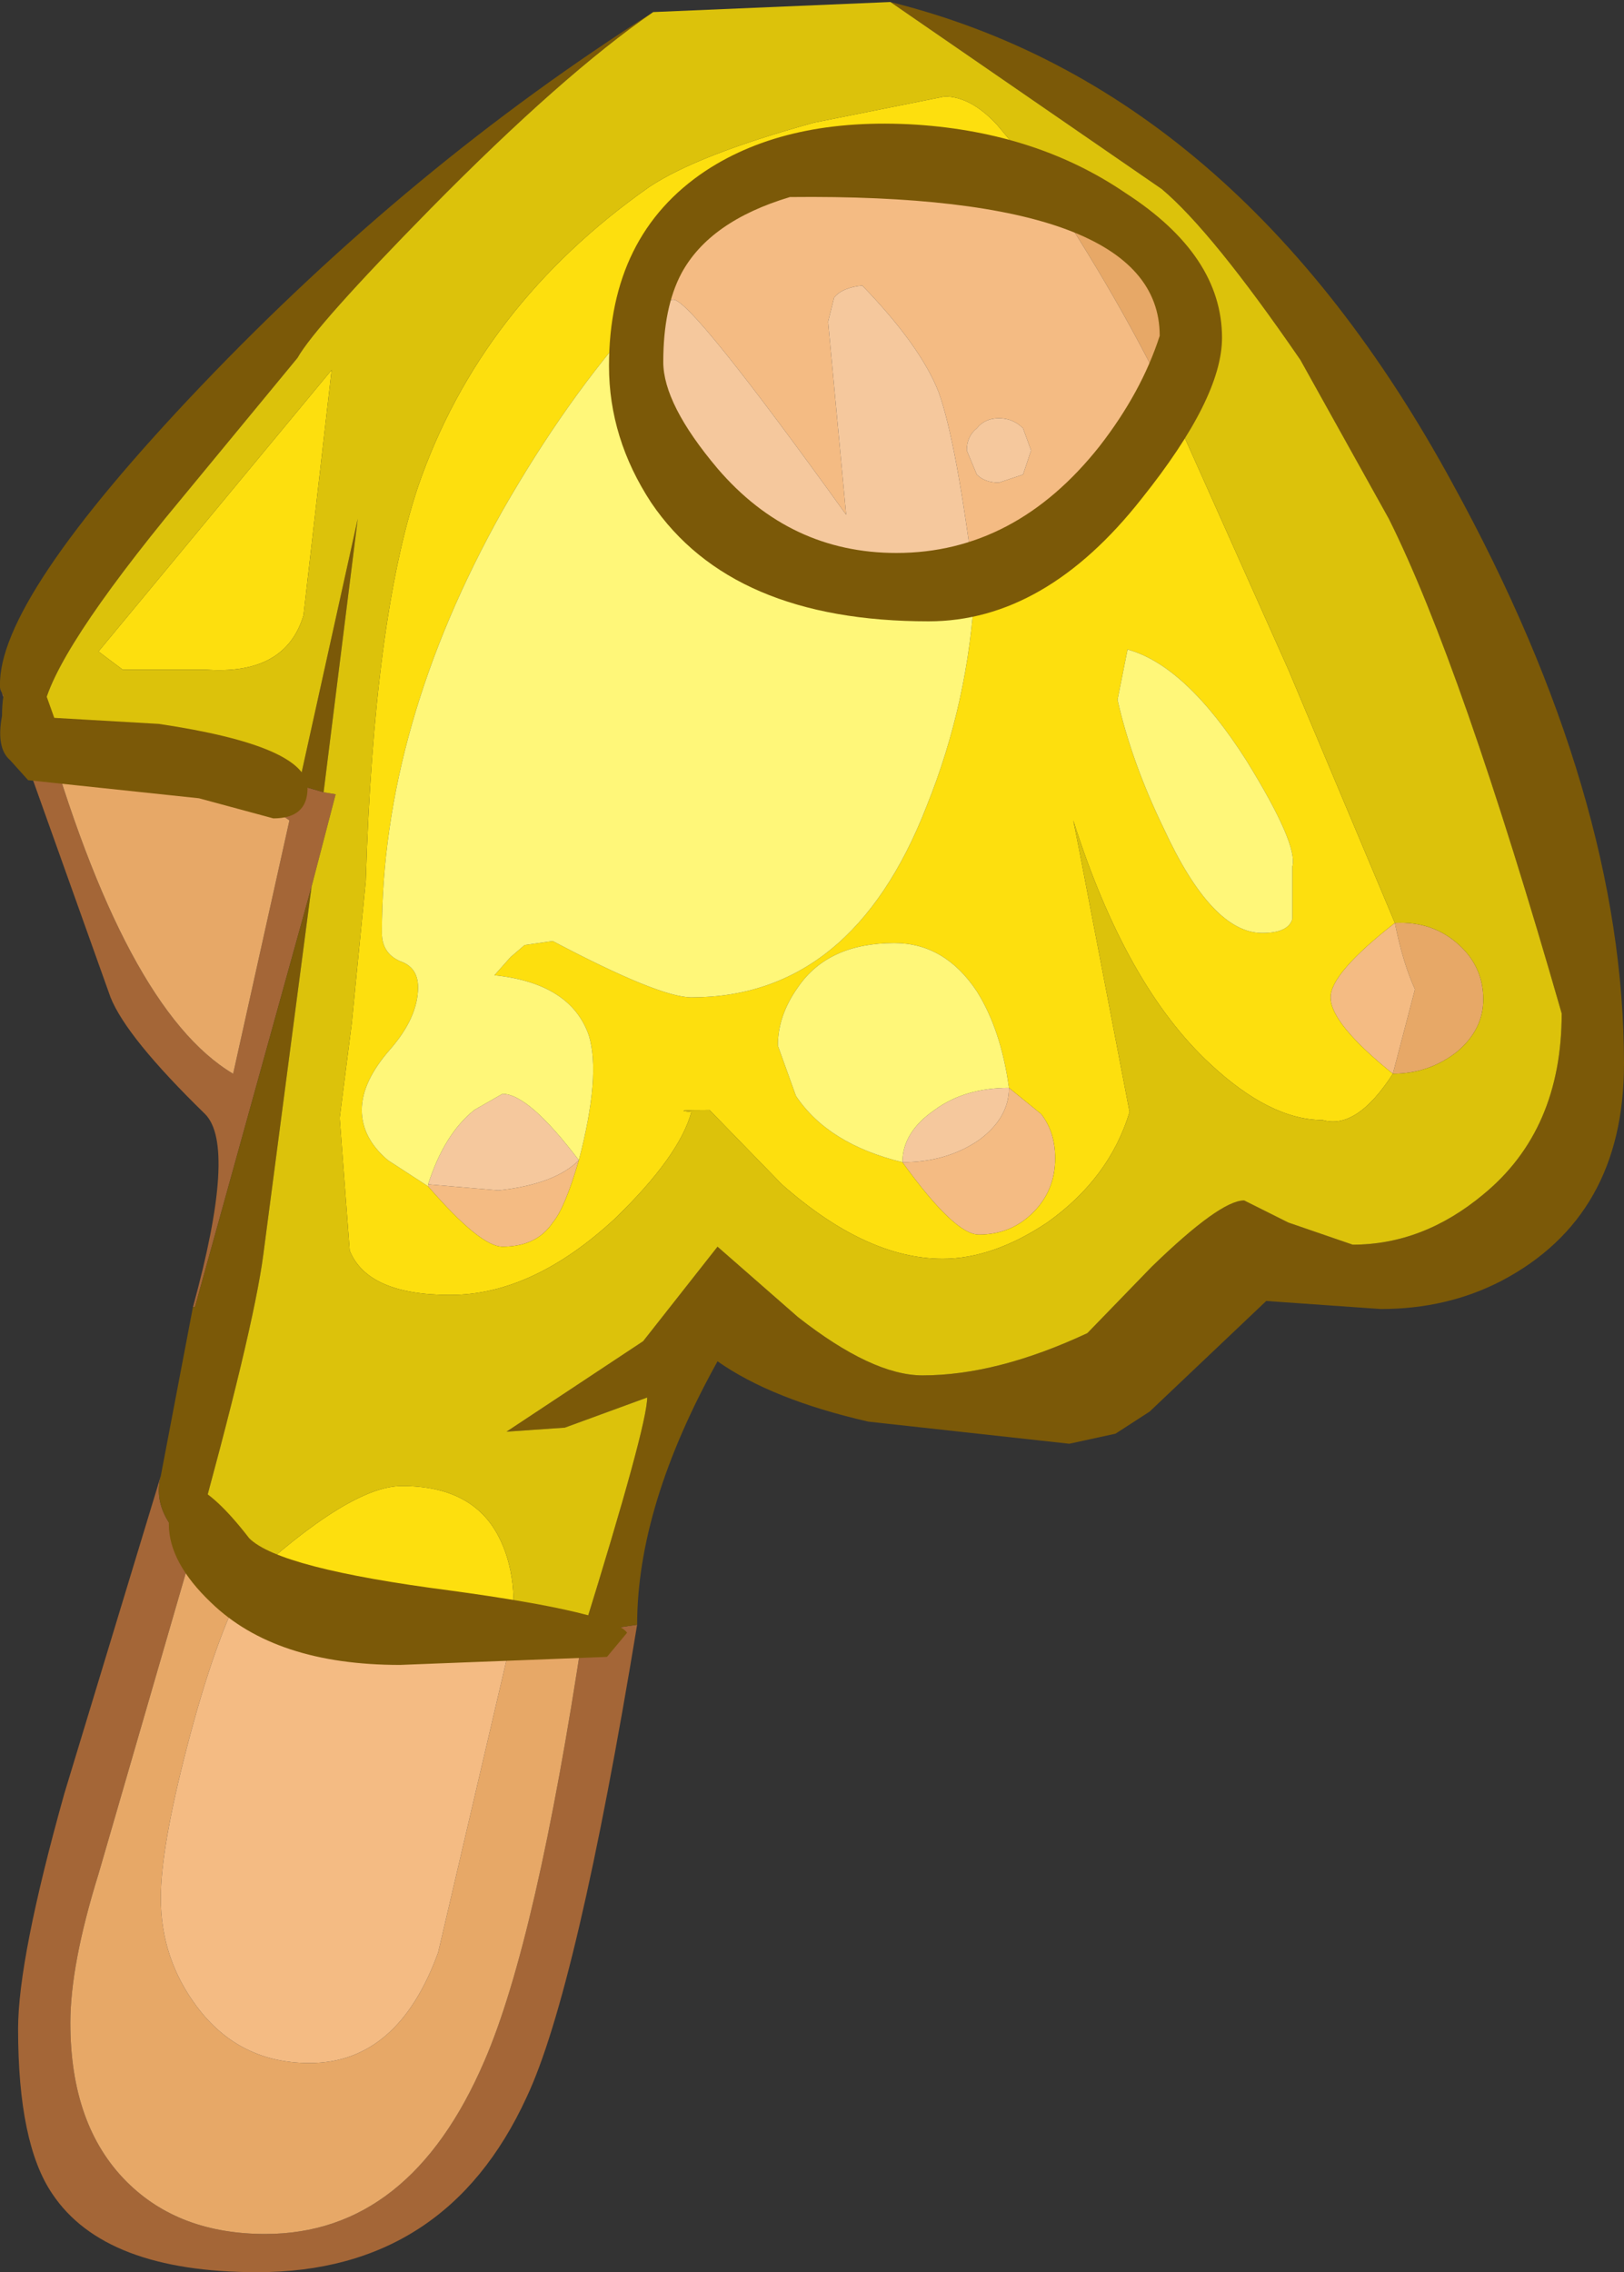 <?xml version="1.0" encoding="UTF-8" standalone="no"?>
<svg xmlns:ffdec="https://www.free-decompiler.com/flash" xmlns:xlink="http://www.w3.org/1999/xlink" ffdec:objectType="shape" height="56.5px" width="40.4px" xmlns="http://www.w3.org/2000/svg">
  <rect width="100%" height="100%" fill="#333333" stroke="none"/>
  <g transform="matrix(1.0, 0.0, 0.0, 1.0, 20.6, 4.25)">
    <path d="M-12.55 15.45 L-12.25 15.5 -12.85 17.8 -15.75 28.25 -15.8 28.25 Q-14.7 24.25 -15.5 23.45 -17.45 21.55 -17.85 20.55 L-20.6 12.85 Q-20.5 13.3 -19.55 13.6 -17.5 20.85 -14.8 22.45 L-13.4 16.15 Q-13.95 15.75 -15.75 15.05 L-14.1 15.0 -12.55 15.45 M-6.1 36.35 L-4.75 36.15 Q-6.25 45.25 -7.5 47.9 -9.5 52.25 -14.2 52.25 -18.0 52.25 -19.3 50.3 -20.15 49.05 -20.15 46.2 -20.15 44.45 -19.0 40.35 L-16.6 32.45 Q-16.85 33.4 -15.8 34.25 L-18.15 42.35 Q-18.85 44.6 -18.85 46.05 -18.85 48.6 -17.45 50.0 -16.15 51.3 -14.0 51.3 -10.4 51.3 -8.55 47.0 -7.25 44.0 -6.1 36.35" fill="#a46637" fill-rule="evenodd" stroke="none"/>
    <path d="M5.2 0.1 L5.25 0.1 Q9.05 1.15 9.05 4.0 L8.7 6.2 Q7.3 3.2 5.2 0.1 M-19.55 13.6 L-14.1 15.0 -15.75 15.05 Q-13.95 15.75 -13.4 16.15 L-14.8 22.45 Q-17.5 20.85 -19.55 13.6 M-15.8 34.25 L-14.5 35.1 Q-15.25 36.5 -15.95 39.2 -16.6 41.7 -16.6 42.95 -16.6 44.45 -15.7 45.65 -14.65 47.05 -12.9 47.05 -10.7 47.05 -9.7 44.3 L-7.9 36.6 -6.1 36.35 Q-7.25 44.0 -8.55 47.0 -10.4 51.3 -14.0 51.3 -16.15 51.3 -17.45 50.0 -18.85 48.6 -18.85 46.05 -18.85 44.6 -18.15 42.35 L-15.8 34.25 M14.05 22.45 L14.6 20.35 Q14.3 19.7 14.1 18.7 15.05 18.65 15.7 19.25 16.3 19.8 16.3 20.6 16.3 21.35 15.65 21.9 14.95 22.45 14.05 22.45" fill="#e7a867" fill-rule="evenodd" stroke="none"/>
    <path d="M14.05 22.45 Q12.5 21.2 12.5 20.55 12.5 19.95 14.1 18.7 14.3 19.7 14.6 20.35 L14.05 22.45 M8.7 6.25 L6.3 8.55 3.65 10.35 Q3.2 6.75 2.75 5.5 2.3 4.35 0.85 2.85 0.35 2.9 0.15 3.15 L0.0 3.75 0.45 8.55 Q-3.4 3.2 -3.85 3.2 L-4.65 3.35 Q-4.3 1.85 -3.55 1.1 -3.1 0.65 -0.5 0.2 L2.7 -0.2 5.2 0.1 Q7.3 3.2 8.7 6.2 L8.7 6.25 M-6.2 24.6 Q-6.55 25.8 -6.85 26.15 -7.25 26.75 -8.1 26.75 -8.65 26.75 -9.95 25.25 L-9.95 25.2 -8.2 25.35 Q-6.8 25.2 -6.2 24.6 M4.85 7.55 L5.05 6.95 4.85 6.4 Q4.6 6.15 4.25 6.15 3.9 6.15 3.7 6.4 3.45 6.6 3.45 6.95 L3.7 7.55 Q3.9 7.75 4.25 7.75 L4.85 7.55 M1.85 24.65 Q2.95 24.65 3.75 24.1 4.5 23.55 4.5 22.8 L5.3 23.45 Q5.65 23.9 5.65 24.55 5.65 25.35 5.1 25.9 4.55 26.45 3.75 26.45 3.15 26.45 1.85 24.65 M-14.5 35.1 Q-12.85 36.05 -11.55 36.4 L-7.9 36.6 -9.7 44.3 Q-10.7 47.05 -12.9 47.05 -14.65 47.05 -15.7 45.65 -16.6 44.45 -16.6 42.95 -16.6 41.7 -15.95 39.2 -15.25 36.5 -14.5 35.1" fill="#f4bb83" fill-rule="evenodd" stroke="none"/>
    <path d="M-4.7 3.65 L-4.65 3.35 -3.85 3.2 Q-3.4 3.2 0.45 8.55 L0.0 3.75 0.15 3.15 Q0.35 2.9 0.85 2.85 2.3 4.35 2.75 5.5 3.2 6.75 3.65 10.35 -0.3 10.5 -2.2 9.2 -4.45 7.65 -4.7 3.65 M4.85 7.55 L4.25 7.75 Q3.9 7.75 3.7 7.55 L3.45 6.95 Q3.45 6.6 3.7 6.4 3.9 6.15 4.25 6.15 4.6 6.15 4.85 6.4 L5.05 6.95 4.85 7.55 M4.5 22.8 Q4.5 23.55 3.75 24.1 2.95 24.65 1.85 24.65 1.85 23.9 2.65 23.35 3.4 22.8 4.5 22.8 M-9.95 25.2 Q-9.55 23.95 -8.8 23.35 L-8.1 22.95 Q-7.45 22.95 -6.2 24.6 -6.8 25.2 -8.2 25.35 L-9.95 25.2" fill="#f5c89d" fill-rule="evenodd" stroke="none"/>
    <path d="M-6.1 36.35 Q-4.5 31.2 -4.5 30.5 L-6.55 31.25 -8.0 31.35 -4.6 29.1 -2.75 26.75 -0.75 28.5 Q1.1 29.95 2.35 29.95 4.2 29.95 6.45 28.9 L8.05 27.25 Q9.75 25.6 10.35 25.6 L11.45 26.15 13.05 26.7 Q14.8 26.7 16.3 25.45 18.25 23.85 18.25 20.95 15.75 12.25 13.95 8.65 L11.75 4.7 Q9.55 1.5 8.3 0.45 L1.55 -4.2 Q10.2 -2.05 15.55 7.8 19.8 15.55 19.8 22.2 19.8 26.0 16.75 27.6 15.4 28.3 13.75 28.3 L10.9 28.1 8.0 30.85 7.15 31.4 6.0 31.65 1.0 31.1 Q-1.4 30.55 -2.75 29.6 -4.75 33.2 -4.75 36.15 L-6.1 36.35 M-4.35 -3.95 Q-6.6 -2.4 -9.9 0.95 -12.75 3.85 -13.2 4.65 L-16.5 8.65 Q-19.5 12.35 -19.55 13.6 -20.5 13.3 -20.6 12.85 L-20.6 12.8 Q-20.65 10.65 -15.6 5.35 -10.35 -0.15 -4.35 -3.95 M-14.1 15.0 L-13.15 15.2 -11.7 8.65 -12.55 15.45 -14.1 15.0 M-12.85 17.8 L-14.05 26.95 Q-14.3 28.85 -15.8 34.25 -16.85 33.4 -16.6 32.45 L-15.8 28.25 -15.75 28.25 -12.85 17.8" fill="#7b5908" fill-rule="evenodd" stroke="none"/>
    <path d="M14.05 22.45 Q13.15 23.85 12.3 23.6 11.0 23.6 9.5 22.2 7.4 20.25 6.1 16.15 L6.25 16.9 7.5 23.4 Q7.0 25.05 5.45 26.15 4.1 27.05 2.85 27.05 0.95 27.05 -1.15 25.2 L-2.95 23.35 Q-3.95 23.35 -3.4 23.4 -3.7 24.5 -5.3 26.05 -7.35 27.95 -9.4 27.95 -11.45 27.95 -11.9 26.85 L-12.15 23.55 -11.85 21.2 -11.5 17.65 Q-11.3 11.15 -10.2 7.85 -8.65 3.35 -4.45 0.4 -3.25 -0.4 -0.35 -1.2 L2.9 -1.85 Q3.55 -1.85 4.2 -1.15 L5.25 0.1 5.2 0.1 2.7 -0.2 -0.5 0.2 Q-3.1 0.65 -3.55 1.1 -4.3 1.85 -4.65 3.35 L-4.7 3.65 Q-6.5 5.65 -8.1 8.45 -11.1 13.8 -11.1 18.95 -11.1 19.45 -10.65 19.65 -10.2 19.8 -10.2 20.3 -10.2 21.05 -10.9 21.85 -11.6 22.65 -11.6 23.35 -11.6 24.05 -10.95 24.6 L-9.95 25.25 Q-8.65 26.75 -8.1 26.75 -7.25 26.75 -6.85 26.15 -6.55 25.8 -6.2 24.6 -5.65 22.5 -5.95 21.5 -6.4 20.2 -8.3 20.0 L-7.9 19.55 -7.55 19.25 -6.85 19.15 Q-4.2 20.55 -3.4 20.55 0.6 20.55 2.45 15.8 3.5 13.2 3.65 10.35 L6.3 8.55 8.7 6.25 11.45 12.4 14.1 18.7 Q12.5 19.95 12.5 20.55 12.5 21.2 14.05 22.45 M-14.5 35.1 Q-11.9 32.7 -10.6 32.7 -8.85 32.7 -8.2 33.95 -7.65 35.0 -7.9 36.6 L-11.55 36.4 Q-12.85 36.05 -14.5 35.1 M7.2 13.15 Q7.55 14.7 8.35 16.35 9.55 18.95 10.8 18.95 11.45 18.95 11.55 18.6 L11.55 17.3 Q11.7 16.75 10.4 14.65 8.9 12.3 7.45 11.9 L7.2 13.15 M4.5 22.8 Q4.3 21.35 3.7 20.4 2.9 19.2 1.65 19.2 0.0 19.2 -0.75 20.3 -1.25 21.0 -1.25 21.75 L-0.8 23.0 Q0.0 24.2 1.85 24.65 3.15 26.45 3.75 26.45 4.55 26.45 5.1 25.9 5.65 25.35 5.65 24.55 5.65 23.9 5.3 23.45 L4.5 22.8 M-13.05 11.05 Q-13.5 12.55 -15.5 12.4 L-17.55 12.4 -18.15 11.95 -12.35 4.95 -13.05 11.05" fill="#fddf0e" fill-rule="evenodd" stroke="none"/>
    <path d="M5.25 0.1 L4.2 -1.15 Q3.55 -1.85 2.9 -1.85 L-0.35 -1.2 Q-3.25 -0.4 -4.45 0.4 -8.65 3.35 -10.2 7.85 -11.3 11.15 -11.5 17.65 L-11.85 21.2 -12.15 23.55 -11.9 26.85 Q-11.45 27.95 -9.4 27.95 -7.35 27.95 -5.3 26.05 -3.7 24.5 -3.4 23.4 -3.95 23.35 -2.95 23.35 L-1.15 25.2 Q0.95 27.05 2.85 27.05 4.1 27.05 5.45 26.15 7.0 25.05 7.5 23.4 L6.25 16.9 6.1 16.15 Q7.4 20.25 9.5 22.2 11.0 23.6 12.3 23.6 13.15 23.85 14.05 22.45 14.95 22.45 15.65 21.9 16.3 21.35 16.3 20.6 16.3 19.8 15.7 19.25 15.05 18.65 14.1 18.7 L11.45 12.4 8.7 6.25 8.7 6.2 9.05 4.0 Q9.05 1.15 5.25 0.1 M1.55 -4.2 L8.3 0.45 Q9.55 1.5 11.75 4.7 L13.95 8.65 Q15.75 12.25 18.25 20.95 18.25 23.85 16.3 25.45 14.8 26.7 13.05 26.7 L11.45 26.15 10.35 25.6 Q9.75 25.6 8.05 27.25 L6.45 28.9 Q4.2 29.95 2.35 29.95 1.1 29.95 -0.75 28.5 L-2.75 26.75 -4.6 29.1 -8.0 31.35 -6.55 31.25 -4.5 30.5 Q-4.5 31.2 -6.1 36.35 L-7.9 36.6 Q-7.65 35.0 -8.2 33.95 -8.85 32.7 -10.6 32.7 -11.9 32.7 -14.5 35.1 L-15.8 34.25 Q-14.3 28.85 -14.05 26.95 L-12.85 17.8 -12.25 15.5 -12.55 15.45 -11.7 8.65 -13.15 15.2 -14.1 15.0 -19.55 13.6 Q-19.5 12.35 -16.5 8.65 L-13.2 4.65 Q-12.75 3.85 -9.9 0.95 -6.6 -2.4 -4.35 -3.95 L1.55 -4.2 M-13.05 11.05 L-12.35 4.95 -18.15 11.95 -17.55 12.4 -15.5 12.4 Q-13.5 12.55 -13.05 11.05" fill="#dcc20b" fill-rule="evenodd" stroke="none"/>
    <path d="M3.65 10.35 Q3.5 13.2 2.45 15.8 0.6 20.55 -3.4 20.55 -4.2 20.55 -6.85 19.15 L-7.55 19.25 -7.9 19.55 -8.3 20.0 Q-6.4 20.2 -5.95 21.5 -5.65 22.5 -6.2 24.6 -7.45 22.95 -8.1 22.95 L-8.8 23.35 Q-9.55 23.95 -9.95 25.2 L-9.95 25.25 -10.95 24.6 Q-11.6 24.05 -11.6 23.35 -11.6 22.65 -10.9 21.85 -10.2 21.05 -10.2 20.3 -10.2 19.8 -10.65 19.65 -11.1 19.45 -11.1 18.95 -11.1 13.8 -8.1 8.45 -6.5 5.65 -4.7 3.65 -4.45 7.65 -2.2 9.2 -0.3 10.5 3.65 10.35 M7.2 13.15 L7.45 11.9 Q8.9 12.3 10.4 14.65 11.7 16.75 11.55 17.3 L11.55 18.6 Q11.45 18.95 10.8 18.95 9.55 18.95 8.35 16.35 7.55 14.7 7.2 13.15 M4.5 22.8 Q3.4 22.8 2.65 23.35 1.85 23.9 1.85 24.65 0.0 24.2 -0.8 23.0 L-1.25 21.75 Q-1.25 21.0 -0.75 20.3 0.0 19.2 1.65 19.2 2.9 19.2 3.7 20.4 4.3 21.35 4.5 22.8" fill="#fff779" fill-rule="evenodd" stroke="none"/>
    <path d="M-0.95 0.65 Q-2.95 1.25 -3.65 2.55 -4.1 3.4 -4.1 4.75 -4.1 5.8 -2.75 7.4 -0.95 9.5 1.7 9.5 4.65 9.5 6.75 6.85 7.8 5.5 8.25 4.1 8.25 0.55 -0.95 0.65 M9.8 4.15 Q9.8 5.65 7.8 8.15 5.4 11.2 2.5 11.2 -2.4 11.2 -4.4 8.25 -5.45 6.65 -5.45 4.85 -5.45 1.6 -3.05 0.0 -1.0 -1.35 2.2 -1.15 5.2 -0.95 7.4 0.55 9.8 2.1 9.8 4.15 M-12.95 15.35 Q-12.95 16.1 -13.8 16.1 L-15.65 15.6 -19.9 15.15 -20.35 14.65 Q-20.7 14.35 -20.55 13.55 -20.55 12.5 -20.0 12.05 L-19.5 12.9 -19.25 13.6 -16.65 13.75 Q-12.95 14.3 -12.95 15.35 M-5.0 36.35 L-5.5 36.95 -10.65 37.15 Q-13.75 37.15 -15.35 35.6 -16.4 34.6 -16.4 33.65 -16.4 32.55 -15.8 32.7 -15.25 32.9 -14.4 34.0 -13.65 34.75 -9.4 35.3 -5.35 35.85 -5.0 36.35" fill="#7b5908" fill-rule="evenodd" stroke="none"/>
  </g>
</svg>
